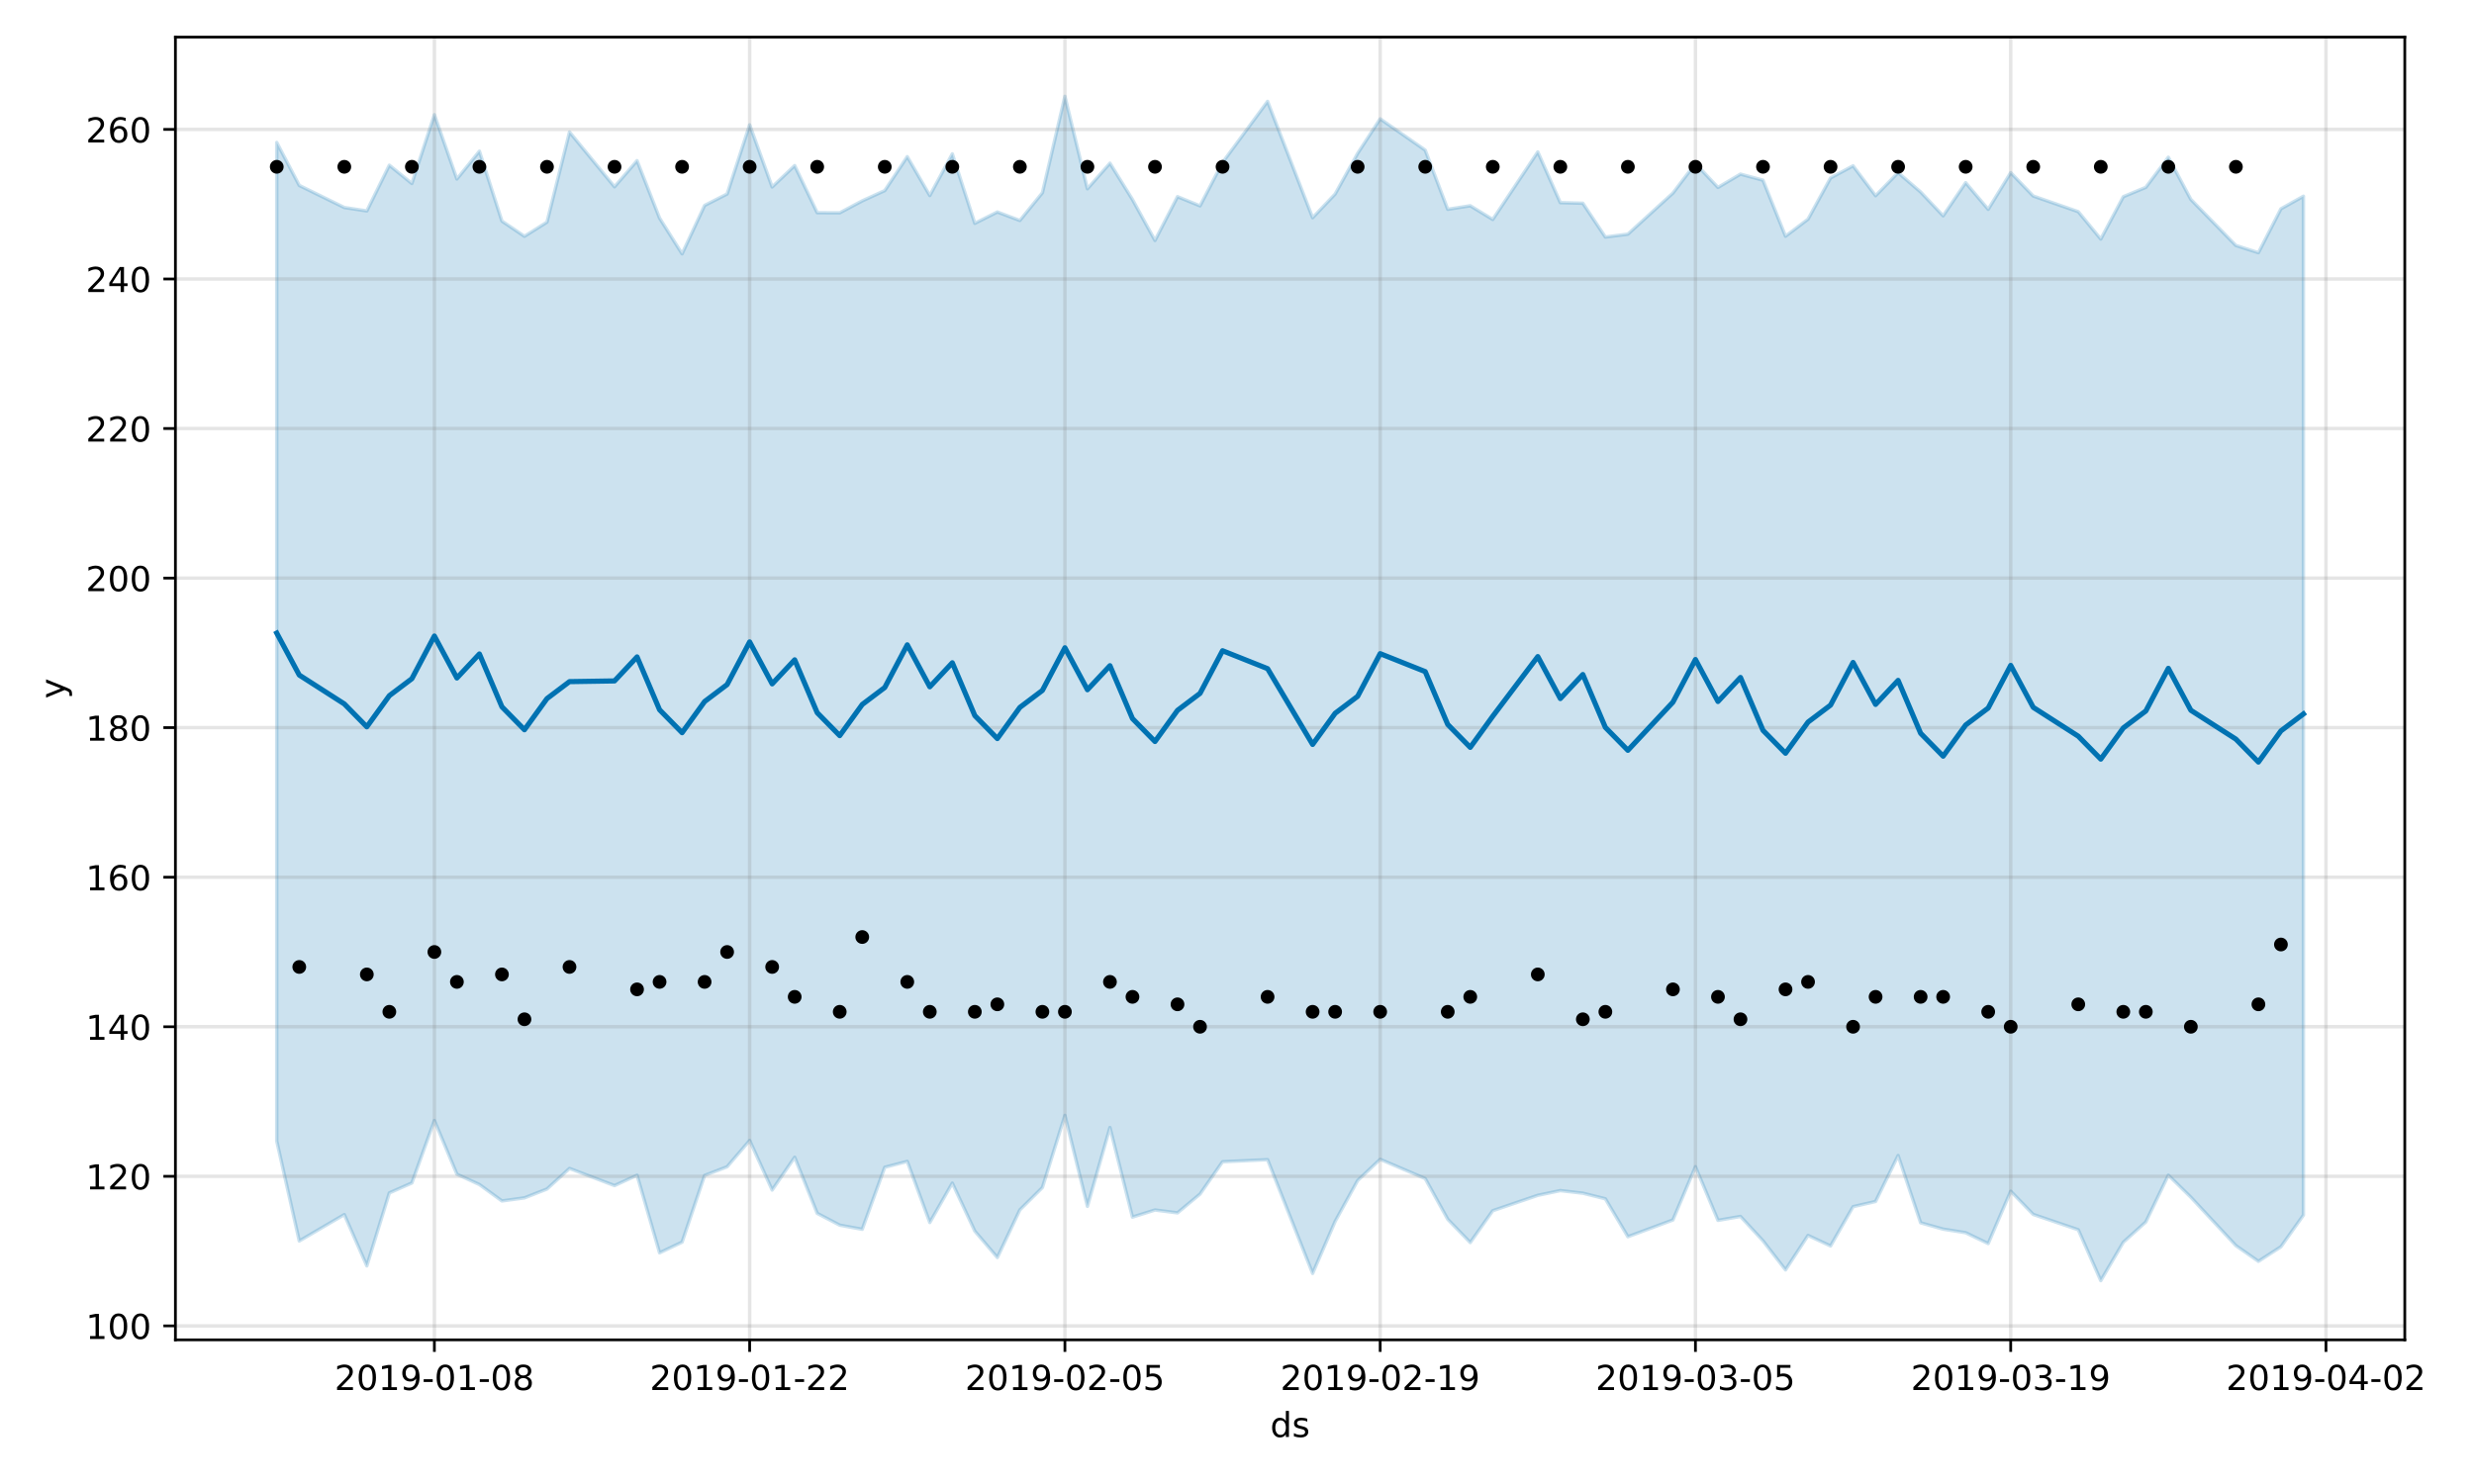 <?xml version="1.0" encoding="utf-8" standalone="no"?>
<!DOCTYPE svg PUBLIC "-//W3C//DTD SVG 1.1//EN"
  "http://www.w3.org/Graphics/SVG/1.1/DTD/svg11.dtd">
<!-- Created with matplotlib (https://matplotlib.org/) -->
<svg height="432pt" version="1.1" viewBox="0 0 720 432" width="720pt" xmlns="http://www.w3.org/2000/svg" xmlns:xlink="http://www.w3.org/1999/xlink">
 <defs>
  <style type="text/css">
*{stroke-linecap:butt;stroke-linejoin:round;}
  </style>
 </defs>
 <g id="figure_1">
  <g id="patch_1">
   <path d="M 0 432 
L 720 432 
L 720 0 
L 0 0 
z
" style="fill:#ffffff;"/>
  </g>
  <g id="axes_1">
   <g id="patch_2">
    <path d="M 51.05 390.04 
L 699.857 390.04 
L 699.857 10.8 
L 51.05 10.8 
z
" style="fill:#ffffff;"/>
   </g>
   <g id="PolyCollection_1">
    <defs>
     <path d="M 80.541 -390.531 
L 80.541 -99.832 
L 87.095 -70.741 
L 100.202 -78.424 
L 106.756 -63.5 
L 113.309 -84.734 
L 119.863 -87.624 
L 126.417 -105.819 
L 132.97 -90.182 
L 139.524 -87.174 
L 146.077 -82.397 
L 152.631 -83.292 
L 159.185 -85.868 
L 165.738 -91.86 
L 178.845 -86.866 
L 185.399 -89.894 
L 191.953 -67.298 
L 198.506 -70.407 
L 205.06 -89.824 
L 211.613 -92.342 
L 218.167 -100.015 
L 224.721 -85.573 
L 231.274 -95.113 
L 237.828 -78.786 
L 244.381 -75.35 
L 250.935 -74.144 
L 257.489 -92.198 
L 264.042 -93.909 
L 270.596 -76.113 
L 277.15 -87.591 
L 283.703 -73.61 
L 290.257 -65.931 
L 296.81 -79.799 
L 303.364 -86.301 
L 309.918 -107.31 
L 316.471 -80.822 
L 323.025 -103.769 
L 329.578 -77.69 
L 336.132 -79.756 
L 342.686 -78.925 
L 349.239 -84.396 
L 355.793 -93.805 
L 368.9 -94.414 
L 382.007 -61.303 
L 388.561 -76.436 
L 395.114 -88.342 
L 401.668 -94.516 
L 414.775 -88.911 
L 421.329 -77.059 
L 427.883 -70.284 
L 434.436 -79.559 
L 447.543 -84.031 
L 454.097 -85.407 
L 460.651 -84.654 
L 467.204 -83.022 
L 473.758 -71.986 
L 486.865 -76.858 
L 493.419 -92.372 
L 499.972 -76.745 
L 506.526 -77.879 
L 513.079 -70.788 
L 519.633 -62.33 
L 526.187 -72.358 
L 532.74 -69.296 
L 539.294 -80.726 
L 545.847 -82.239 
L 552.401 -95.625 
L 558.955 -76.037 
L 565.508 -74.191 
L 572.062 -73.149 
L 578.616 -69.987 
L 585.169 -85.235 
L 591.723 -78.473 
L 604.83 -74.01 
L 611.384 -59.198 
L 617.937 -70.367 
L 624.491 -76.274 
L 631.044 -89.904 
L 637.598 -83.475 
L 650.705 -69.396 
L 657.259 -64.825 
L 663.812 -69.056 
L 670.366 -78.278 
L 670.366 -374.878 
L 670.366 -374.878 
L 663.812 -371.212 
L 657.259 -358.438 
L 650.705 -360.539 
L 637.598 -373.952 
L 631.044 -386.229 
L 624.491 -377.465 
L 617.937 -374.739 
L 611.384 -362.404 
L 604.83 -370.383 
L 591.723 -374.943 
L 585.169 -381.747 
L 578.616 -371.062 
L 572.062 -378.824 
L 565.508 -369.175 
L 558.955 -376.113 
L 552.401 -381.746 
L 545.847 -375.027 
L 539.294 -383.729 
L 532.74 -380.198 
L 526.187 -368.202 
L 519.633 -363.241 
L 513.079 -379.548 
L 506.526 -381.313 
L 499.972 -377.441 
L 493.419 -384.406 
L 486.865 -375.796 
L 473.758 -363.844 
L 467.204 -362.995 
L 460.651 -372.841 
L 454.097 -373.01 
L 447.543 -387.783 
L 434.436 -368.115 
L 427.883 -372.105 
L 421.329 -371.075 
L 414.775 -388.293 
L 401.668 -397.405 
L 395.114 -387.352 
L 388.561 -375.518 
L 382.007 -368.617 
L 368.9 -402.486 
L 355.793 -384.701 
L 349.239 -372.076 
L 342.686 -374.751 
L 336.132 -362.003 
L 329.578 -373.919 
L 323.025 -384.496 
L 316.471 -377.043 
L 309.918 -403.962 
L 303.364 -375.884 
L 296.81 -367.82 
L 290.257 -370.29 
L 283.703 -366.992 
L 277.15 -387.212 
L 270.596 -375.08 
L 264.042 -386.401 
L 257.489 -376.519 
L 250.935 -373.53 
L 244.381 -370.05 
L 237.828 -370.085 
L 231.274 -383.796 
L 224.721 -377.572 
L 218.167 -395.663 
L 211.613 -375.534 
L 205.06 -372.198 
L 198.506 -358.114 
L 191.953 -368.516 
L 185.399 -385.238 
L 178.845 -377.62 
L 165.738 -393.563 
L 159.185 -367.34 
L 152.631 -363.22 
L 146.077 -367.644 
L 139.524 -387.99 
L 132.97 -379.896 
L 126.417 -398.611 
L 119.863 -378.579 
L 113.309 -383.907 
L 106.756 -370.602 
L 100.202 -371.596 
L 87.095 -378.029 
L 80.541 -390.531 
z
" id="m78846e5392" style="stroke:#0072b2;stroke-opacity:0.2;"/>
    </defs>
    <g clip-path="url(#pfc021f6065)">
     <use style="fill:#0072b2;fill-opacity:0.2;stroke:#0072b2;stroke-opacity:0.2;" x="0" xlink:href="#m78846e5392" y="432"/>
    </g>
   </g>
   <g id="matplotlib.axis_1">
    <g id="xtick_1">
     <g id="line2d_1">
      <path clip-path="url(#pfc021f6065)" d="M 126.417 390.04 
L 126.417 10.8 
" style="fill:none;stroke:#808080;stroke-linecap:square;stroke-opacity:0.2;"/>
     </g>
     <g id="line2d_2">
      <defs>
       <path d="M 0 0 
L 0 3.5 
" id="mc54217ff47" style="stroke:#000000;stroke-width:0.8;"/>
      </defs>
      <g>
       <use style="stroke:#000000;stroke-width:0.8;" x="126.417" xlink:href="#mc54217ff47" y="390.04"/>
      </g>
     </g>
     <g id="text_1">
      <!-- 2019-01-08 -->
      <defs>
       <path d="M 19.188 8.297 
L 53.609 8.297 
L 53.609 0 
L 7.328 0 
L 7.328 8.297 
Q 12.938 14.109 22.625 23.891 
Q 32.328 33.688 34.812 36.531 
Q 39.547 41.844 41.422 45.531 
Q 43.312 49.219 43.312 52.781 
Q 43.312 58.594 39.234 62.25 
Q 35.156 65.922 28.609 65.922 
Q 23.969 65.922 18.812 64.312 
Q 13.672 62.703 7.812 59.422 
L 7.812 69.391 
Q 13.766 71.781 18.938 73 
Q 24.125 74.219 28.422 74.219 
Q 39.75 74.219 46.484 68.547 
Q 53.219 62.891 53.219 53.422 
Q 53.219 48.922 51.531 44.891 
Q 49.859 40.875 45.406 35.406 
Q 44.188 33.984 37.641 27.219 
Q 31.109 20.453 19.188 8.297 
z
" id="DejaVuSans-50"/>
       <path d="M 31.781 66.406 
Q 24.172 66.406 20.328 58.906 
Q 16.5 51.422 16.5 36.375 
Q 16.5 21.391 20.328 13.891 
Q 24.172 6.391 31.781 6.391 
Q 39.453 6.391 43.281 13.891 
Q 47.125 21.391 47.125 36.375 
Q 47.125 51.422 43.281 58.906 
Q 39.453 66.406 31.781 66.406 
z
M 31.781 74.219 
Q 44.047 74.219 50.516 64.516 
Q 56.984 54.828 56.984 36.375 
Q 56.984 17.969 50.516 8.266 
Q 44.047 -1.422 31.781 -1.422 
Q 19.531 -1.422 13.062 8.266 
Q 6.594 17.969 6.594 36.375 
Q 6.594 54.828 13.062 64.516 
Q 19.531 74.219 31.781 74.219 
z
" id="DejaVuSans-48"/>
       <path d="M 12.406 8.297 
L 28.516 8.297 
L 28.516 63.922 
L 10.984 60.406 
L 10.984 69.391 
L 28.422 72.906 
L 38.281 72.906 
L 38.281 8.297 
L 54.391 8.297 
L 54.391 0 
L 12.406 0 
z
" id="DejaVuSans-49"/>
       <path d="M 10.984 1.516 
L 10.984 10.5 
Q 14.703 8.734 18.5 7.812 
Q 22.312 6.891 25.984 6.891 
Q 35.75 6.891 40.891 13.453 
Q 46.047 20.016 46.781 33.406 
Q 43.953 29.203 39.594 26.953 
Q 35.25 24.703 29.984 24.703 
Q 19.047 24.703 12.672 31.312 
Q 6.297 37.938 6.297 49.422 
Q 6.297 60.641 12.938 67.422 
Q 19.578 74.219 30.609 74.219 
Q 43.266 74.219 49.922 64.516 
Q 56.594 54.828 56.594 36.375 
Q 56.594 19.141 48.406 8.859 
Q 40.234 -1.422 26.422 -1.422 
Q 22.703 -1.422 18.891 -0.688 
Q 15.094 0.047 10.984 1.516 
z
M 30.609 32.422 
Q 37.25 32.422 41.125 36.953 
Q 45.016 41.5 45.016 49.422 
Q 45.016 57.281 41.125 61.844 
Q 37.25 66.406 30.609 66.406 
Q 23.969 66.406 20.094 61.844 
Q 16.219 57.281 16.219 49.422 
Q 16.219 41.5 20.094 36.953 
Q 23.969 32.422 30.609 32.422 
z
" id="DejaVuSans-57"/>
       <path d="M 4.891 31.391 
L 31.203 31.391 
L 31.203 23.391 
L 4.891 23.391 
z
" id="DejaVuSans-45"/>
       <path d="M 31.781 34.625 
Q 24.75 34.625 20.719 30.859 
Q 16.703 27.094 16.703 20.516 
Q 16.703 13.922 20.719 10.156 
Q 24.75 6.391 31.781 6.391 
Q 38.812 6.391 42.859 10.172 
Q 46.922 13.969 46.922 20.516 
Q 46.922 27.094 42.891 30.859 
Q 38.875 34.625 31.781 34.625 
z
M 21.922 38.812 
Q 15.578 40.375 12.031 44.719 
Q 8.5 49.078 8.5 55.328 
Q 8.5 64.062 14.719 69.141 
Q 20.953 74.219 31.781 74.219 
Q 42.672 74.219 48.875 69.141 
Q 55.078 64.062 55.078 55.328 
Q 55.078 49.078 51.531 44.719 
Q 48 40.375 41.703 38.812 
Q 48.828 37.156 52.797 32.312 
Q 56.781 27.484 56.781 20.516 
Q 56.781 9.906 50.312 4.234 
Q 43.844 -1.422 31.781 -1.422 
Q 19.734 -1.422 13.25 4.234 
Q 6.781 9.906 6.781 20.516 
Q 6.781 27.484 10.781 32.312 
Q 14.797 37.156 21.922 38.812 
z
M 18.312 54.391 
Q 18.312 48.734 21.844 45.562 
Q 25.391 42.391 31.781 42.391 
Q 38.141 42.391 41.719 45.562 
Q 45.312 48.734 45.312 54.391 
Q 45.312 60.062 41.719 63.234 
Q 38.141 66.406 31.781 66.406 
Q 25.391 66.406 21.844 63.234 
Q 18.312 60.062 18.312 54.391 
z
" id="DejaVuSans-56"/>
      </defs>
      <g transform="translate(97.359 404.638)scale(0.1 -0.1)">
       <use xlink:href="#DejaVuSans-50"/>
       <use x="63.623" xlink:href="#DejaVuSans-48"/>
       <use x="127.246" xlink:href="#DejaVuSans-49"/>
       <use x="190.869" xlink:href="#DejaVuSans-57"/>
       <use x="254.492" xlink:href="#DejaVuSans-45"/>
       <use x="290.576" xlink:href="#DejaVuSans-48"/>
       <use x="354.199" xlink:href="#DejaVuSans-49"/>
       <use x="417.822" xlink:href="#DejaVuSans-45"/>
       <use x="453.906" xlink:href="#DejaVuSans-48"/>
       <use x="517.529" xlink:href="#DejaVuSans-56"/>
      </g>
     </g>
    </g>
    <g id="xtick_2">
     <g id="line2d_3">
      <path clip-path="url(#pfc021f6065)" d="M 218.167 390.04 
L 218.167 10.8 
" style="fill:none;stroke:#808080;stroke-linecap:square;stroke-opacity:0.2;"/>
     </g>
     <g id="line2d_4">
      <g>
       <use style="stroke:#000000;stroke-width:0.8;" x="218.167" xlink:href="#mc54217ff47" y="390.04"/>
      </g>
     </g>
     <g id="text_2">
      <!-- 2019-01-22 -->
      <g transform="translate(189.109 404.638)scale(0.1 -0.1)">
       <use xlink:href="#DejaVuSans-50"/>
       <use x="63.623" xlink:href="#DejaVuSans-48"/>
       <use x="127.246" xlink:href="#DejaVuSans-49"/>
       <use x="190.869" xlink:href="#DejaVuSans-57"/>
       <use x="254.492" xlink:href="#DejaVuSans-45"/>
       <use x="290.576" xlink:href="#DejaVuSans-48"/>
       <use x="354.199" xlink:href="#DejaVuSans-49"/>
       <use x="417.822" xlink:href="#DejaVuSans-45"/>
       <use x="453.906" xlink:href="#DejaVuSans-50"/>
       <use x="517.529" xlink:href="#DejaVuSans-50"/>
      </g>
     </g>
    </g>
    <g id="xtick_3">
     <g id="line2d_5">
      <path clip-path="url(#pfc021f6065)" d="M 309.918 390.04 
L 309.918 10.8 
" style="fill:none;stroke:#808080;stroke-linecap:square;stroke-opacity:0.2;"/>
     </g>
     <g id="line2d_6">
      <g>
       <use style="stroke:#000000;stroke-width:0.8;" x="309.918" xlink:href="#mc54217ff47" y="390.04"/>
      </g>
     </g>
     <g id="text_3">
      <!-- 2019-02-05 -->
      <defs>
       <path d="M 10.797 72.906 
L 49.516 72.906 
L 49.516 64.594 
L 19.828 64.594 
L 19.828 46.734 
Q 21.969 47.469 24.109 47.828 
Q 26.266 48.188 28.422 48.188 
Q 40.625 48.188 47.75 41.5 
Q 54.891 34.812 54.891 23.391 
Q 54.891 11.625 47.562 5.094 
Q 40.234 -1.422 26.906 -1.422 
Q 22.312 -1.422 17.547 -0.641 
Q 12.797 0.141 7.719 1.703 
L 7.719 11.625 
Q 12.109 9.234 16.797 8.062 
Q 21.484 6.891 26.703 6.891 
Q 35.156 6.891 40.078 11.328 
Q 45.016 15.766 45.016 23.391 
Q 45.016 31 40.078 35.438 
Q 35.156 39.891 26.703 39.891 
Q 22.75 39.891 18.812 39.016 
Q 14.891 38.141 10.797 36.281 
z
" id="DejaVuSans-53"/>
      </defs>
      <g transform="translate(280.86 404.638)scale(0.1 -0.1)">
       <use xlink:href="#DejaVuSans-50"/>
       <use x="63.623" xlink:href="#DejaVuSans-48"/>
       <use x="127.246" xlink:href="#DejaVuSans-49"/>
       <use x="190.869" xlink:href="#DejaVuSans-57"/>
       <use x="254.492" xlink:href="#DejaVuSans-45"/>
       <use x="290.576" xlink:href="#DejaVuSans-48"/>
       <use x="354.199" xlink:href="#DejaVuSans-50"/>
       <use x="417.822" xlink:href="#DejaVuSans-45"/>
       <use x="453.906" xlink:href="#DejaVuSans-48"/>
       <use x="517.529" xlink:href="#DejaVuSans-53"/>
      </g>
     </g>
    </g>
    <g id="xtick_4">
     <g id="line2d_7">
      <path clip-path="url(#pfc021f6065)" d="M 401.668 390.04 
L 401.668 10.8 
" style="fill:none;stroke:#808080;stroke-linecap:square;stroke-opacity:0.2;"/>
     </g>
     <g id="line2d_8">
      <g>
       <use style="stroke:#000000;stroke-width:0.8;" x="401.668" xlink:href="#mc54217ff47" y="390.04"/>
      </g>
     </g>
     <g id="text_4">
      <!-- 2019-02-19 -->
      <g transform="translate(372.61 404.638)scale(0.1 -0.1)">
       <use xlink:href="#DejaVuSans-50"/>
       <use x="63.623" xlink:href="#DejaVuSans-48"/>
       <use x="127.246" xlink:href="#DejaVuSans-49"/>
       <use x="190.869" xlink:href="#DejaVuSans-57"/>
       <use x="254.492" xlink:href="#DejaVuSans-45"/>
       <use x="290.576" xlink:href="#DejaVuSans-48"/>
       <use x="354.199" xlink:href="#DejaVuSans-50"/>
       <use x="417.822" xlink:href="#DejaVuSans-45"/>
       <use x="453.906" xlink:href="#DejaVuSans-49"/>
       <use x="517.529" xlink:href="#DejaVuSans-57"/>
      </g>
     </g>
    </g>
    <g id="xtick_5">
     <g id="line2d_9">
      <path clip-path="url(#pfc021f6065)" d="M 493.419 390.04 
L 493.419 10.8 
" style="fill:none;stroke:#808080;stroke-linecap:square;stroke-opacity:0.2;"/>
     </g>
     <g id="line2d_10">
      <g>
       <use style="stroke:#000000;stroke-width:0.8;" x="493.419" xlink:href="#mc54217ff47" y="390.04"/>
      </g>
     </g>
     <g id="text_5">
      <!-- 2019-03-05 -->
      <defs>
       <path d="M 40.578 39.312 
Q 47.656 37.797 51.625 33 
Q 55.609 28.219 55.609 21.188 
Q 55.609 10.406 48.188 4.484 
Q 40.766 -1.422 27.094 -1.422 
Q 22.516 -1.422 17.656 -0.516 
Q 12.797 0.391 7.625 2.203 
L 7.625 11.719 
Q 11.719 9.328 16.594 8.109 
Q 21.484 6.891 26.812 6.891 
Q 36.078 6.891 40.938 10.547 
Q 45.797 14.203 45.797 21.188 
Q 45.797 27.641 41.281 31.266 
Q 36.766 34.906 28.719 34.906 
L 20.219 34.906 
L 20.219 43.016 
L 29.109 43.016 
Q 36.375 43.016 40.234 45.922 
Q 44.094 48.828 44.094 54.297 
Q 44.094 59.906 40.109 62.906 
Q 36.141 65.922 28.719 65.922 
Q 24.656 65.922 20.016 65.031 
Q 15.375 64.156 9.812 62.312 
L 9.812 71.094 
Q 15.438 72.656 20.344 73.438 
Q 25.25 74.219 29.594 74.219 
Q 40.828 74.219 47.359 69.109 
Q 53.906 64.016 53.906 55.328 
Q 53.906 49.266 50.438 45.094 
Q 46.969 40.922 40.578 39.312 
z
" id="DejaVuSans-51"/>
      </defs>
      <g transform="translate(464.361 404.638)scale(0.1 -0.1)">
       <use xlink:href="#DejaVuSans-50"/>
       <use x="63.623" xlink:href="#DejaVuSans-48"/>
       <use x="127.246" xlink:href="#DejaVuSans-49"/>
       <use x="190.869" xlink:href="#DejaVuSans-57"/>
       <use x="254.492" xlink:href="#DejaVuSans-45"/>
       <use x="290.576" xlink:href="#DejaVuSans-48"/>
       <use x="354.199" xlink:href="#DejaVuSans-51"/>
       <use x="417.822" xlink:href="#DejaVuSans-45"/>
       <use x="453.906" xlink:href="#DejaVuSans-48"/>
       <use x="517.529" xlink:href="#DejaVuSans-53"/>
      </g>
     </g>
    </g>
    <g id="xtick_6">
     <g id="line2d_11">
      <path clip-path="url(#pfc021f6065)" d="M 585.169 390.04 
L 585.169 10.8 
" style="fill:none;stroke:#808080;stroke-linecap:square;stroke-opacity:0.2;"/>
     </g>
     <g id="line2d_12">
      <g>
       <use style="stroke:#000000;stroke-width:0.8;" x="585.169" xlink:href="#mc54217ff47" y="390.04"/>
      </g>
     </g>
     <g id="text_6">
      <!-- 2019-03-19 -->
      <g transform="translate(556.111 404.638)scale(0.1 -0.1)">
       <use xlink:href="#DejaVuSans-50"/>
       <use x="63.623" xlink:href="#DejaVuSans-48"/>
       <use x="127.246" xlink:href="#DejaVuSans-49"/>
       <use x="190.869" xlink:href="#DejaVuSans-57"/>
       <use x="254.492" xlink:href="#DejaVuSans-45"/>
       <use x="290.576" xlink:href="#DejaVuSans-48"/>
       <use x="354.199" xlink:href="#DejaVuSans-51"/>
       <use x="417.822" xlink:href="#DejaVuSans-45"/>
       <use x="453.906" xlink:href="#DejaVuSans-49"/>
       <use x="517.529" xlink:href="#DejaVuSans-57"/>
      </g>
     </g>
    </g>
    <g id="xtick_7">
     <g id="line2d_13">
      <path clip-path="url(#pfc021f6065)" d="M 676.92 390.04 
L 676.92 10.8 
" style="fill:none;stroke:#808080;stroke-linecap:square;stroke-opacity:0.2;"/>
     </g>
     <g id="line2d_14">
      <g>
       <use style="stroke:#000000;stroke-width:0.8;" x="676.92" xlink:href="#mc54217ff47" y="390.04"/>
      </g>
     </g>
     <g id="text_7">
      <!-- 2019-04-02 -->
      <defs>
       <path d="M 37.797 64.312 
L 12.891 25.391 
L 37.797 25.391 
z
M 35.203 72.906 
L 47.609 72.906 
L 47.609 25.391 
L 58.016 25.391 
L 58.016 17.188 
L 47.609 17.188 
L 47.609 0 
L 37.797 0 
L 37.797 17.188 
L 4.891 17.188 
L 4.891 26.703 
z
" id="DejaVuSans-52"/>
      </defs>
      <g transform="translate(647.862 404.638)scale(0.1 -0.1)">
       <use xlink:href="#DejaVuSans-50"/>
       <use x="63.623" xlink:href="#DejaVuSans-48"/>
       <use x="127.246" xlink:href="#DejaVuSans-49"/>
       <use x="190.869" xlink:href="#DejaVuSans-57"/>
       <use x="254.492" xlink:href="#DejaVuSans-45"/>
       <use x="290.576" xlink:href="#DejaVuSans-48"/>
       <use x="354.199" xlink:href="#DejaVuSans-52"/>
       <use x="417.822" xlink:href="#DejaVuSans-45"/>
       <use x="453.906" xlink:href="#DejaVuSans-48"/>
       <use x="517.529" xlink:href="#DejaVuSans-50"/>
      </g>
     </g>
    </g>
    <g id="text_8">
     <!-- ds -->
     <defs>
      <path d="M 45.406 46.391 
L 45.406 75.984 
L 54.391 75.984 
L 54.391 0 
L 45.406 0 
L 45.406 8.203 
Q 42.578 3.328 38.25 0.953 
Q 33.938 -1.422 27.875 -1.422 
Q 17.969 -1.422 11.734 6.484 
Q 5.516 14.406 5.516 27.297 
Q 5.516 40.188 11.734 48.094 
Q 17.969 56 27.875 56 
Q 33.938 56 38.25 53.625 
Q 42.578 51.266 45.406 46.391 
z
M 14.797 27.297 
Q 14.797 17.391 18.875 11.75 
Q 22.953 6.109 30.078 6.109 
Q 37.203 6.109 41.297 11.75 
Q 45.406 17.391 45.406 27.297 
Q 45.406 37.203 41.297 42.844 
Q 37.203 48.484 30.078 48.484 
Q 22.953 48.484 18.875 42.844 
Q 14.797 37.203 14.797 27.297 
z
" id="DejaVuSans-100"/>
      <path d="M 44.281 53.078 
L 44.281 44.578 
Q 40.484 46.531 36.375 47.5 
Q 32.281 48.484 27.875 48.484 
Q 21.188 48.484 17.844 46.438 
Q 14.5 44.391 14.5 40.281 
Q 14.5 37.156 16.891 35.375 
Q 19.281 33.594 26.516 31.984 
L 29.594 31.297 
Q 39.156 29.25 43.188 25.516 
Q 47.219 21.781 47.219 15.094 
Q 47.219 7.469 41.188 3.016 
Q 35.156 -1.422 24.609 -1.422 
Q 20.219 -1.422 15.453 -0.562 
Q 10.688 0.297 5.422 2 
L 5.422 11.281 
Q 10.406 8.688 15.234 7.391 
Q 20.062 6.109 24.812 6.109 
Q 31.156 6.109 34.562 8.281 
Q 37.984 10.453 37.984 14.406 
Q 37.984 18.062 35.516 20.016 
Q 33.062 21.969 24.703 23.781 
L 21.578 24.516 
Q 13.234 26.266 9.516 29.906 
Q 5.812 33.547 5.812 39.891 
Q 5.812 47.609 11.281 51.797 
Q 16.75 56 26.812 56 
Q 31.781 56 36.172 55.266 
Q 40.578 54.547 44.281 53.078 
z
" id="DejaVuSans-115"/>
     </defs>
     <g transform="translate(369.675 418.317)scale(0.1 -0.1)">
      <use xlink:href="#DejaVuSans-100"/>
      <use x="63.477" xlink:href="#DejaVuSans-115"/>
     </g>
    </g>
   </g>
   <g id="matplotlib.axis_2">
    <g id="ytick_1">
     <g id="line2d_15">
      <path clip-path="url(#pfc021f6065)" d="M 51.05 385.97 
L 699.857 385.97 
" style="fill:none;stroke:#808080;stroke-linecap:square;stroke-opacity:0.2;"/>
     </g>
     <g id="line2d_16">
      <defs>
       <path d="M 0 0 
L -3.5 0 
" id="mc0411e1897" style="stroke:#000000;stroke-width:0.8;"/>
      </defs>
      <g>
       <use style="stroke:#000000;stroke-width:0.8;" x="51.05" xlink:href="#mc0411e1897" y="385.97"/>
      </g>
     </g>
     <g id="text_9">
      <!-- 100 -->
      <g transform="translate(24.962 389.77)scale(0.1 -0.1)">
       <use xlink:href="#DejaVuSans-49"/>
       <use x="63.623" xlink:href="#DejaVuSans-48"/>
       <use x="127.246" xlink:href="#DejaVuSans-48"/>
      </g>
     </g>
    </g>
    <g id="ytick_2">
     <g id="line2d_17">
      <path clip-path="url(#pfc021f6065)" d="M 51.05 342.433 
L 699.857 342.433 
" style="fill:none;stroke:#808080;stroke-linecap:square;stroke-opacity:0.2;"/>
     </g>
     <g id="line2d_18">
      <g>
       <use style="stroke:#000000;stroke-width:0.8;" x="51.05" xlink:href="#mc0411e1897" y="342.433"/>
      </g>
     </g>
     <g id="text_10">
      <!-- 120 -->
      <g transform="translate(24.962 346.232)scale(0.1 -0.1)">
       <use xlink:href="#DejaVuSans-49"/>
       <use x="63.623" xlink:href="#DejaVuSans-50"/>
       <use x="127.246" xlink:href="#DejaVuSans-48"/>
      </g>
     </g>
    </g>
    <g id="ytick_3">
     <g id="line2d_19">
      <path clip-path="url(#pfc021f6065)" d="M 51.05 298.896 
L 699.857 298.896 
" style="fill:none;stroke:#808080;stroke-linecap:square;stroke-opacity:0.2;"/>
     </g>
     <g id="line2d_20">
      <g>
       <use style="stroke:#000000;stroke-width:0.8;" x="51.05" xlink:href="#mc0411e1897" y="298.896"/>
      </g>
     </g>
     <g id="text_11">
      <!-- 140 -->
      <g transform="translate(24.962 302.695)scale(0.1 -0.1)">
       <use xlink:href="#DejaVuSans-49"/>
       <use x="63.623" xlink:href="#DejaVuSans-52"/>
       <use x="127.246" xlink:href="#DejaVuSans-48"/>
      </g>
     </g>
    </g>
    <g id="ytick_4">
     <g id="line2d_21">
      <path clip-path="url(#pfc021f6065)" d="M 51.05 255.358 
L 699.857 255.358 
" style="fill:none;stroke:#808080;stroke-linecap:square;stroke-opacity:0.2;"/>
     </g>
     <g id="line2d_22">
      <g>
       <use style="stroke:#000000;stroke-width:0.8;" x="51.05" xlink:href="#mc0411e1897" y="255.358"/>
      </g>
     </g>
     <g id="text_12">
      <!-- 160 -->
      <defs>
       <path d="M 33.016 40.375 
Q 26.375 40.375 22.484 35.828 
Q 18.609 31.297 18.609 23.391 
Q 18.609 15.531 22.484 10.953 
Q 26.375 6.391 33.016 6.391 
Q 39.656 6.391 43.531 10.953 
Q 47.406 15.531 47.406 23.391 
Q 47.406 31.297 43.531 35.828 
Q 39.656 40.375 33.016 40.375 
z
M 52.594 71.297 
L 52.594 62.312 
Q 48.875 64.062 45.094 64.984 
Q 41.312 65.922 37.594 65.922 
Q 27.828 65.922 22.672 59.328 
Q 17.531 52.734 16.797 39.406 
Q 19.672 43.656 24.016 45.922 
Q 28.375 48.188 33.594 48.188 
Q 44.578 48.188 50.953 41.516 
Q 57.328 34.859 57.328 23.391 
Q 57.328 12.156 50.688 5.359 
Q 44.047 -1.422 33.016 -1.422 
Q 20.359 -1.422 13.672 8.266 
Q 6.984 17.969 6.984 36.375 
Q 6.984 53.656 15.188 63.938 
Q 23.391 74.219 37.203 74.219 
Q 40.922 74.219 44.703 73.484 
Q 48.484 72.75 52.594 71.297 
z
" id="DejaVuSans-54"/>
      </defs>
      <g transform="translate(24.962 259.157)scale(0.1 -0.1)">
       <use xlink:href="#DejaVuSans-49"/>
       <use x="63.623" xlink:href="#DejaVuSans-54"/>
       <use x="127.246" xlink:href="#DejaVuSans-48"/>
      </g>
     </g>
    </g>
    <g id="ytick_5">
     <g id="line2d_23">
      <path clip-path="url(#pfc021f6065)" d="M 51.05 211.821 
L 699.857 211.821 
" style="fill:none;stroke:#808080;stroke-linecap:square;stroke-opacity:0.2;"/>
     </g>
     <g id="line2d_24">
      <g>
       <use style="stroke:#000000;stroke-width:0.8;" x="51.05" xlink:href="#mc0411e1897" y="211.821"/>
      </g>
     </g>
     <g id="text_13">
      <!-- 180 -->
      <g transform="translate(24.962 215.62)scale(0.1 -0.1)">
       <use xlink:href="#DejaVuSans-49"/>
       <use x="63.623" xlink:href="#DejaVuSans-56"/>
       <use x="127.246" xlink:href="#DejaVuSans-48"/>
      </g>
     </g>
    </g>
    <g id="ytick_6">
     <g id="line2d_25">
      <path clip-path="url(#pfc021f6065)" d="M 51.05 168.283 
L 699.857 168.283 
" style="fill:none;stroke:#808080;stroke-linecap:square;stroke-opacity:0.2;"/>
     </g>
     <g id="line2d_26">
      <g>
       <use style="stroke:#000000;stroke-width:0.8;" x="51.05" xlink:href="#mc0411e1897" y="168.283"/>
      </g>
     </g>
     <g id="text_14">
      <!-- 200 -->
      <g transform="translate(24.962 172.083)scale(0.1 -0.1)">
       <use xlink:href="#DejaVuSans-50"/>
       <use x="63.623" xlink:href="#DejaVuSans-48"/>
       <use x="127.246" xlink:href="#DejaVuSans-48"/>
      </g>
     </g>
    </g>
    <g id="ytick_7">
     <g id="line2d_27">
      <path clip-path="url(#pfc021f6065)" d="M 51.05 124.746 
L 699.857 124.746 
" style="fill:none;stroke:#808080;stroke-linecap:square;stroke-opacity:0.2;"/>
     </g>
     <g id="line2d_28">
      <g>
       <use style="stroke:#000000;stroke-width:0.8;" x="51.05" xlink:href="#mc0411e1897" y="124.746"/>
      </g>
     </g>
     <g id="text_15">
      <!-- 220 -->
      <g transform="translate(24.962 128.545)scale(0.1 -0.1)">
       <use xlink:href="#DejaVuSans-50"/>
       <use x="63.623" xlink:href="#DejaVuSans-50"/>
       <use x="127.246" xlink:href="#DejaVuSans-48"/>
      </g>
     </g>
    </g>
    <g id="ytick_8">
     <g id="line2d_29">
      <path clip-path="url(#pfc021f6065)" d="M 51.05 81.209 
L 699.857 81.209 
" style="fill:none;stroke:#808080;stroke-linecap:square;stroke-opacity:0.2;"/>
     </g>
     <g id="line2d_30">
      <g>
       <use style="stroke:#000000;stroke-width:0.8;" x="51.05" xlink:href="#mc0411e1897" y="81.209"/>
      </g>
     </g>
     <g id="text_16">
      <!-- 240 -->
      <g transform="translate(24.962 85.008)scale(0.1 -0.1)">
       <use xlink:href="#DejaVuSans-50"/>
       <use x="63.623" xlink:href="#DejaVuSans-52"/>
       <use x="127.246" xlink:href="#DejaVuSans-48"/>
      </g>
     </g>
    </g>
    <g id="ytick_9">
     <g id="line2d_31">
      <path clip-path="url(#pfc021f6065)" d="M 51.05 37.671 
L 699.857 37.671 
" style="fill:none;stroke:#808080;stroke-linecap:square;stroke-opacity:0.2;"/>
     </g>
     <g id="line2d_32">
      <g>
       <use style="stroke:#000000;stroke-width:0.8;" x="51.05" xlink:href="#mc0411e1897" y="37.671"/>
      </g>
     </g>
     <g id="text_17">
      <!-- 260 -->
      <g transform="translate(24.962 41.471)scale(0.1 -0.1)">
       <use xlink:href="#DejaVuSans-50"/>
       <use x="63.623" xlink:href="#DejaVuSans-54"/>
       <use x="127.246" xlink:href="#DejaVuSans-48"/>
      </g>
     </g>
    </g>
    <g id="text_18">
     <!-- y -->
     <defs>
      <path d="M 32.172 -5.078 
Q 28.375 -14.844 24.75 -17.812 
Q 21.141 -20.797 15.094 -20.797 
L 7.906 -20.797 
L 7.906 -13.281 
L 13.188 -13.281 
Q 16.891 -13.281 18.938 -11.516 
Q 21 -9.766 23.484 -3.219 
L 25.094 0.875 
L 2.984 54.688 
L 12.5 54.688 
L 29.594 11.922 
L 46.688 54.688 
L 56.203 54.688 
z
" id="DejaVuSans-121"/>
     </defs>
     <g transform="translate(18.883 203.379)rotate(-90)scale(0.1 -0.1)">
      <use xlink:href="#DejaVuSans-121"/>
     </g>
    </g>
   </g>
   <g id="line2d_33">
    <defs>
     <path d="M 0 1.5 
C 0.398 1.5 0.779 1.342 1.061 1.061 
C 1.342 0.779 1.5 0.398 1.5 0 
C 1.5 -0.398 1.342 -0.779 1.061 -1.061 
C 0.779 -1.342 0.398 -1.5 0 -1.5 
C -0.398 -1.5 -0.779 -1.342 -1.061 -1.061 
C -1.342 -0.779 -1.5 -0.398 -1.5 0 
C -1.5 0.398 -1.342 0.779 -1.061 1.061 
C -0.779 1.342 -0.398 1.5 0 1.5 
z
" id="madae7a85cd" style="stroke:#000000;"/>
    </defs>
    <g clip-path="url(#pfc021f6065)">
     <use style="stroke:#000000;" x="80.541" xlink:href="#madae7a85cd" y="48.556"/>
     <use style="stroke:#000000;" x="87.095" xlink:href="#madae7a85cd" y="281.481"/>
     <use style="stroke:#000000;" x="100.202" xlink:href="#madae7a85cd" y="48.556"/>
     <use style="stroke:#000000;" x="106.756" xlink:href="#madae7a85cd" y="283.658"/>
     <use style="stroke:#000000;" x="113.309" xlink:href="#madae7a85cd" y="294.542"/>
     <use style="stroke:#000000;" x="119.863" xlink:href="#madae7a85cd" y="48.556"/>
     <use style="stroke:#000000;" x="126.417" xlink:href="#madae7a85cd" y="277.127"/>
     <use style="stroke:#000000;" x="132.97" xlink:href="#madae7a85cd" y="285.834"/>
     <use style="stroke:#000000;" x="139.524" xlink:href="#madae7a85cd" y="48.556"/>
     <use style="stroke:#000000;" x="146.077" xlink:href="#madae7a85cd" y="283.658"/>
     <use style="stroke:#000000;" x="152.631" xlink:href="#madae7a85cd" y="296.719"/>
     <use style="stroke:#000000;" x="159.185" xlink:href="#madae7a85cd" y="48.556"/>
     <use style="stroke:#000000;" x="165.738" xlink:href="#madae7a85cd" y="281.481"/>
     <use style="stroke:#000000;" x="178.845" xlink:href="#madae7a85cd" y="48.556"/>
     <use style="stroke:#000000;" x="185.399" xlink:href="#madae7a85cd" y="288.011"/>
     <use style="stroke:#000000;" x="191.953" xlink:href="#madae7a85cd" y="285.834"/>
     <use style="stroke:#000000;" x="198.506" xlink:href="#madae7a85cd" y="48.556"/>
     <use style="stroke:#000000;" x="205.06" xlink:href="#madae7a85cd" y="285.834"/>
     <use style="stroke:#000000;" x="211.613" xlink:href="#madae7a85cd" y="277.127"/>
     <use style="stroke:#000000;" x="218.167" xlink:href="#madae7a85cd" y="48.556"/>
     <use style="stroke:#000000;" x="224.721" xlink:href="#madae7a85cd" y="281.481"/>
     <use style="stroke:#000000;" x="231.274" xlink:href="#madae7a85cd" y="290.188"/>
     <use style="stroke:#000000;" x="237.828" xlink:href="#madae7a85cd" y="48.556"/>
     <use style="stroke:#000000;" x="244.381" xlink:href="#madae7a85cd" y="294.542"/>
     <use style="stroke:#000000;" x="250.935" xlink:href="#madae7a85cd" y="272.773"/>
     <use style="stroke:#000000;" x="257.489" xlink:href="#madae7a85cd" y="48.556"/>
     <use style="stroke:#000000;" x="264.042" xlink:href="#madae7a85cd" y="285.834"/>
     <use style="stroke:#000000;" x="270.596" xlink:href="#madae7a85cd" y="294.542"/>
     <use style="stroke:#000000;" x="277.15" xlink:href="#madae7a85cd" y="48.556"/>
     <use style="stroke:#000000;" x="283.703" xlink:href="#madae7a85cd" y="294.542"/>
     <use style="stroke:#000000;" x="290.257" xlink:href="#madae7a85cd" y="292.365"/>
     <use style="stroke:#000000;" x="296.81" xlink:href="#madae7a85cd" y="48.556"/>
     <use style="stroke:#000000;" x="303.364" xlink:href="#madae7a85cd" y="294.542"/>
     <use style="stroke:#000000;" x="309.918" xlink:href="#madae7a85cd" y="294.542"/>
     <use style="stroke:#000000;" x="316.471" xlink:href="#madae7a85cd" y="48.556"/>
     <use style="stroke:#000000;" x="323.025" xlink:href="#madae7a85cd" y="285.834"/>
     <use style="stroke:#000000;" x="329.578" xlink:href="#madae7a85cd" y="290.188"/>
     <use style="stroke:#000000;" x="336.132" xlink:href="#madae7a85cd" y="48.556"/>
     <use style="stroke:#000000;" x="342.686" xlink:href="#madae7a85cd" y="292.365"/>
     <use style="stroke:#000000;" x="349.239" xlink:href="#madae7a85cd" y="298.896"/>
     <use style="stroke:#000000;" x="355.793" xlink:href="#madae7a85cd" y="48.556"/>
     <use style="stroke:#000000;" x="368.9" xlink:href="#madae7a85cd" y="290.188"/>
     <use style="stroke:#000000;" x="382.007" xlink:href="#madae7a85cd" y="294.542"/>
     <use style="stroke:#000000;" x="388.561" xlink:href="#madae7a85cd" y="294.542"/>
     <use style="stroke:#000000;" x="395.114" xlink:href="#madae7a85cd" y="48.556"/>
     <use style="stroke:#000000;" x="401.668" xlink:href="#madae7a85cd" y="294.542"/>
     <use style="stroke:#000000;" x="414.775" xlink:href="#madae7a85cd" y="48.556"/>
     <use style="stroke:#000000;" x="421.329" xlink:href="#madae7a85cd" y="294.542"/>
     <use style="stroke:#000000;" x="427.883" xlink:href="#madae7a85cd" y="290.188"/>
     <use style="stroke:#000000;" x="434.436" xlink:href="#madae7a85cd" y="48.556"/>
     <use style="stroke:#000000;" x="447.543" xlink:href="#madae7a85cd" y="283.658"/>
     <use style="stroke:#000000;" x="454.097" xlink:href="#madae7a85cd" y="48.556"/>
     <use style="stroke:#000000;" x="460.651" xlink:href="#madae7a85cd" y="296.719"/>
     <use style="stroke:#000000;" x="467.204" xlink:href="#madae7a85cd" y="294.542"/>
     <use style="stroke:#000000;" x="473.758" xlink:href="#madae7a85cd" y="48.556"/>
     <use style="stroke:#000000;" x="486.865" xlink:href="#madae7a85cd" y="288.011"/>
     <use style="stroke:#000000;" x="493.419" xlink:href="#madae7a85cd" y="48.556"/>
     <use style="stroke:#000000;" x="499.972" xlink:href="#madae7a85cd" y="290.188"/>
     <use style="stroke:#000000;" x="506.526" xlink:href="#madae7a85cd" y="296.719"/>
     <use style="stroke:#000000;" x="513.079" xlink:href="#madae7a85cd" y="48.556"/>
     <use style="stroke:#000000;" x="519.633" xlink:href="#madae7a85cd" y="288.011"/>
     <use style="stroke:#000000;" x="526.187" xlink:href="#madae7a85cd" y="285.834"/>
     <use style="stroke:#000000;" x="532.74" xlink:href="#madae7a85cd" y="48.556"/>
     <use style="stroke:#000000;" x="539.294" xlink:href="#madae7a85cd" y="298.896"/>
     <use style="stroke:#000000;" x="545.847" xlink:href="#madae7a85cd" y="290.188"/>
     <use style="stroke:#000000;" x="552.401" xlink:href="#madae7a85cd" y="48.556"/>
     <use style="stroke:#000000;" x="558.955" xlink:href="#madae7a85cd" y="290.188"/>
     <use style="stroke:#000000;" x="565.508" xlink:href="#madae7a85cd" y="290.188"/>
     <use style="stroke:#000000;" x="572.062" xlink:href="#madae7a85cd" y="48.556"/>
     <use style="stroke:#000000;" x="578.616" xlink:href="#madae7a85cd" y="294.542"/>
     <use style="stroke:#000000;" x="585.169" xlink:href="#madae7a85cd" y="298.896"/>
     <use style="stroke:#000000;" x="591.723" xlink:href="#madae7a85cd" y="48.556"/>
     <use style="stroke:#000000;" x="604.83" xlink:href="#madae7a85cd" y="292.365"/>
     <use style="stroke:#000000;" x="611.384" xlink:href="#madae7a85cd" y="48.556"/>
     <use style="stroke:#000000;" x="617.937" xlink:href="#madae7a85cd" y="294.542"/>
     <use style="stroke:#000000;" x="624.491" xlink:href="#madae7a85cd" y="294.542"/>
     <use style="stroke:#000000;" x="631.044" xlink:href="#madae7a85cd" y="48.556"/>
     <use style="stroke:#000000;" x="637.598" xlink:href="#madae7a85cd" y="298.896"/>
     <use style="stroke:#000000;" x="650.705" xlink:href="#madae7a85cd" y="48.556"/>
     <use style="stroke:#000000;" x="657.259" xlink:href="#madae7a85cd" y="292.365"/>
     <use style="stroke:#000000;" x="663.812" xlink:href="#madae7a85cd" y="274.95"/>
    </g>
   </g>
   <g id="line2d_34">
    <path clip-path="url(#pfc021f6065)" d="M 80.541 184.3 
L 87.095 196.512 
L 100.202 204.911 
L 106.756 211.583 
L 113.309 202.512 
L 119.863 197.571 
L 126.417 185.154 
L 132.97 197.367 
L 139.524 190.374 
L 146.077 205.766 
L 152.631 212.437 
L 159.185 203.366 
L 165.738 198.425 
L 178.845 198.221 
L 185.399 191.229 
L 191.953 206.62 
L 198.506 213.292 
L 205.06 204.221 
L 211.613 199.28 
L 218.167 186.864 
L 224.721 199.076 
L 231.274 192.083 
L 237.828 207.475 
L 244.381 214.147 
L 250.935 205.075 
L 257.489 200.135 
L 264.042 187.718 
L 270.596 199.931 
L 277.15 192.938 
L 283.703 208.33 
L 290.257 215.001 
L 296.81 205.93 
L 303.364 200.989 
L 309.918 188.573 
L 316.471 200.785 
L 323.025 193.792 
L 329.578 209.184 
L 336.132 215.856 
L 342.686 206.785 
L 349.239 201.844 
L 355.793 189.427 
L 368.9 194.647 
L 382.007 216.71 
L 388.561 207.639 
L 395.114 202.698 
L 401.668 190.282 
L 414.775 195.502 
L 421.329 210.893 
L 427.883 217.565 
L 434.436 208.494 
L 447.543 191.136 
L 454.097 203.349 
L 460.651 196.356 
L 467.204 211.748 
L 473.758 218.419 
L 486.865 204.407 
L 493.419 191.991 
L 499.972 204.203 
L 506.526 197.211 
L 513.079 212.602 
L 519.633 219.274 
L 526.187 210.203 
L 532.74 205.262 
L 539.294 192.845 
L 545.847 205.058 
L 552.401 198.065 
L 558.955 213.457 
L 565.508 220.129 
L 572.062 211.057 
L 578.616 206.117 
L 585.169 193.7 
L 591.723 205.913 
L 604.83 214.312 
L 611.384 220.983 
L 617.937 211.912 
L 624.491 206.971 
L 631.044 194.555 
L 637.598 206.767 
L 650.705 215.166 
L 657.259 221.838 
L 663.812 212.767 
L 670.366 207.826 
" style="fill:none;stroke:#0072b2;stroke-linecap:square;stroke-width:1.5;"/>
   </g>
   <g id="patch_3">
    <path d="M 51.05 390.04 
L 51.05 10.8 
" style="fill:none;stroke:#000000;stroke-linecap:square;stroke-linejoin:miter;stroke-width:0.8;"/>
   </g>
   <g id="patch_4">
    <path d="M 699.857 390.04 
L 699.857 10.8 
" style="fill:none;stroke:#000000;stroke-linecap:square;stroke-linejoin:miter;stroke-width:0.8;"/>
   </g>
   <g id="patch_5">
    <path d="M 51.05 390.04 
L 699.857 390.04 
" style="fill:none;stroke:#000000;stroke-linecap:square;stroke-linejoin:miter;stroke-width:0.8;"/>
   </g>
   <g id="patch_6">
    <path d="M 51.05 10.8 
L 699.857 10.8 
" style="fill:none;stroke:#000000;stroke-linecap:square;stroke-linejoin:miter;stroke-width:0.8;"/>
   </g>
  </g>
 </g>
 <defs>
  <clipPath id="pfc021f6065">
   <rect height="379.24" width="648.807" x="51.05" y="10.8"/>
  </clipPath>
 </defs>
</svg>

